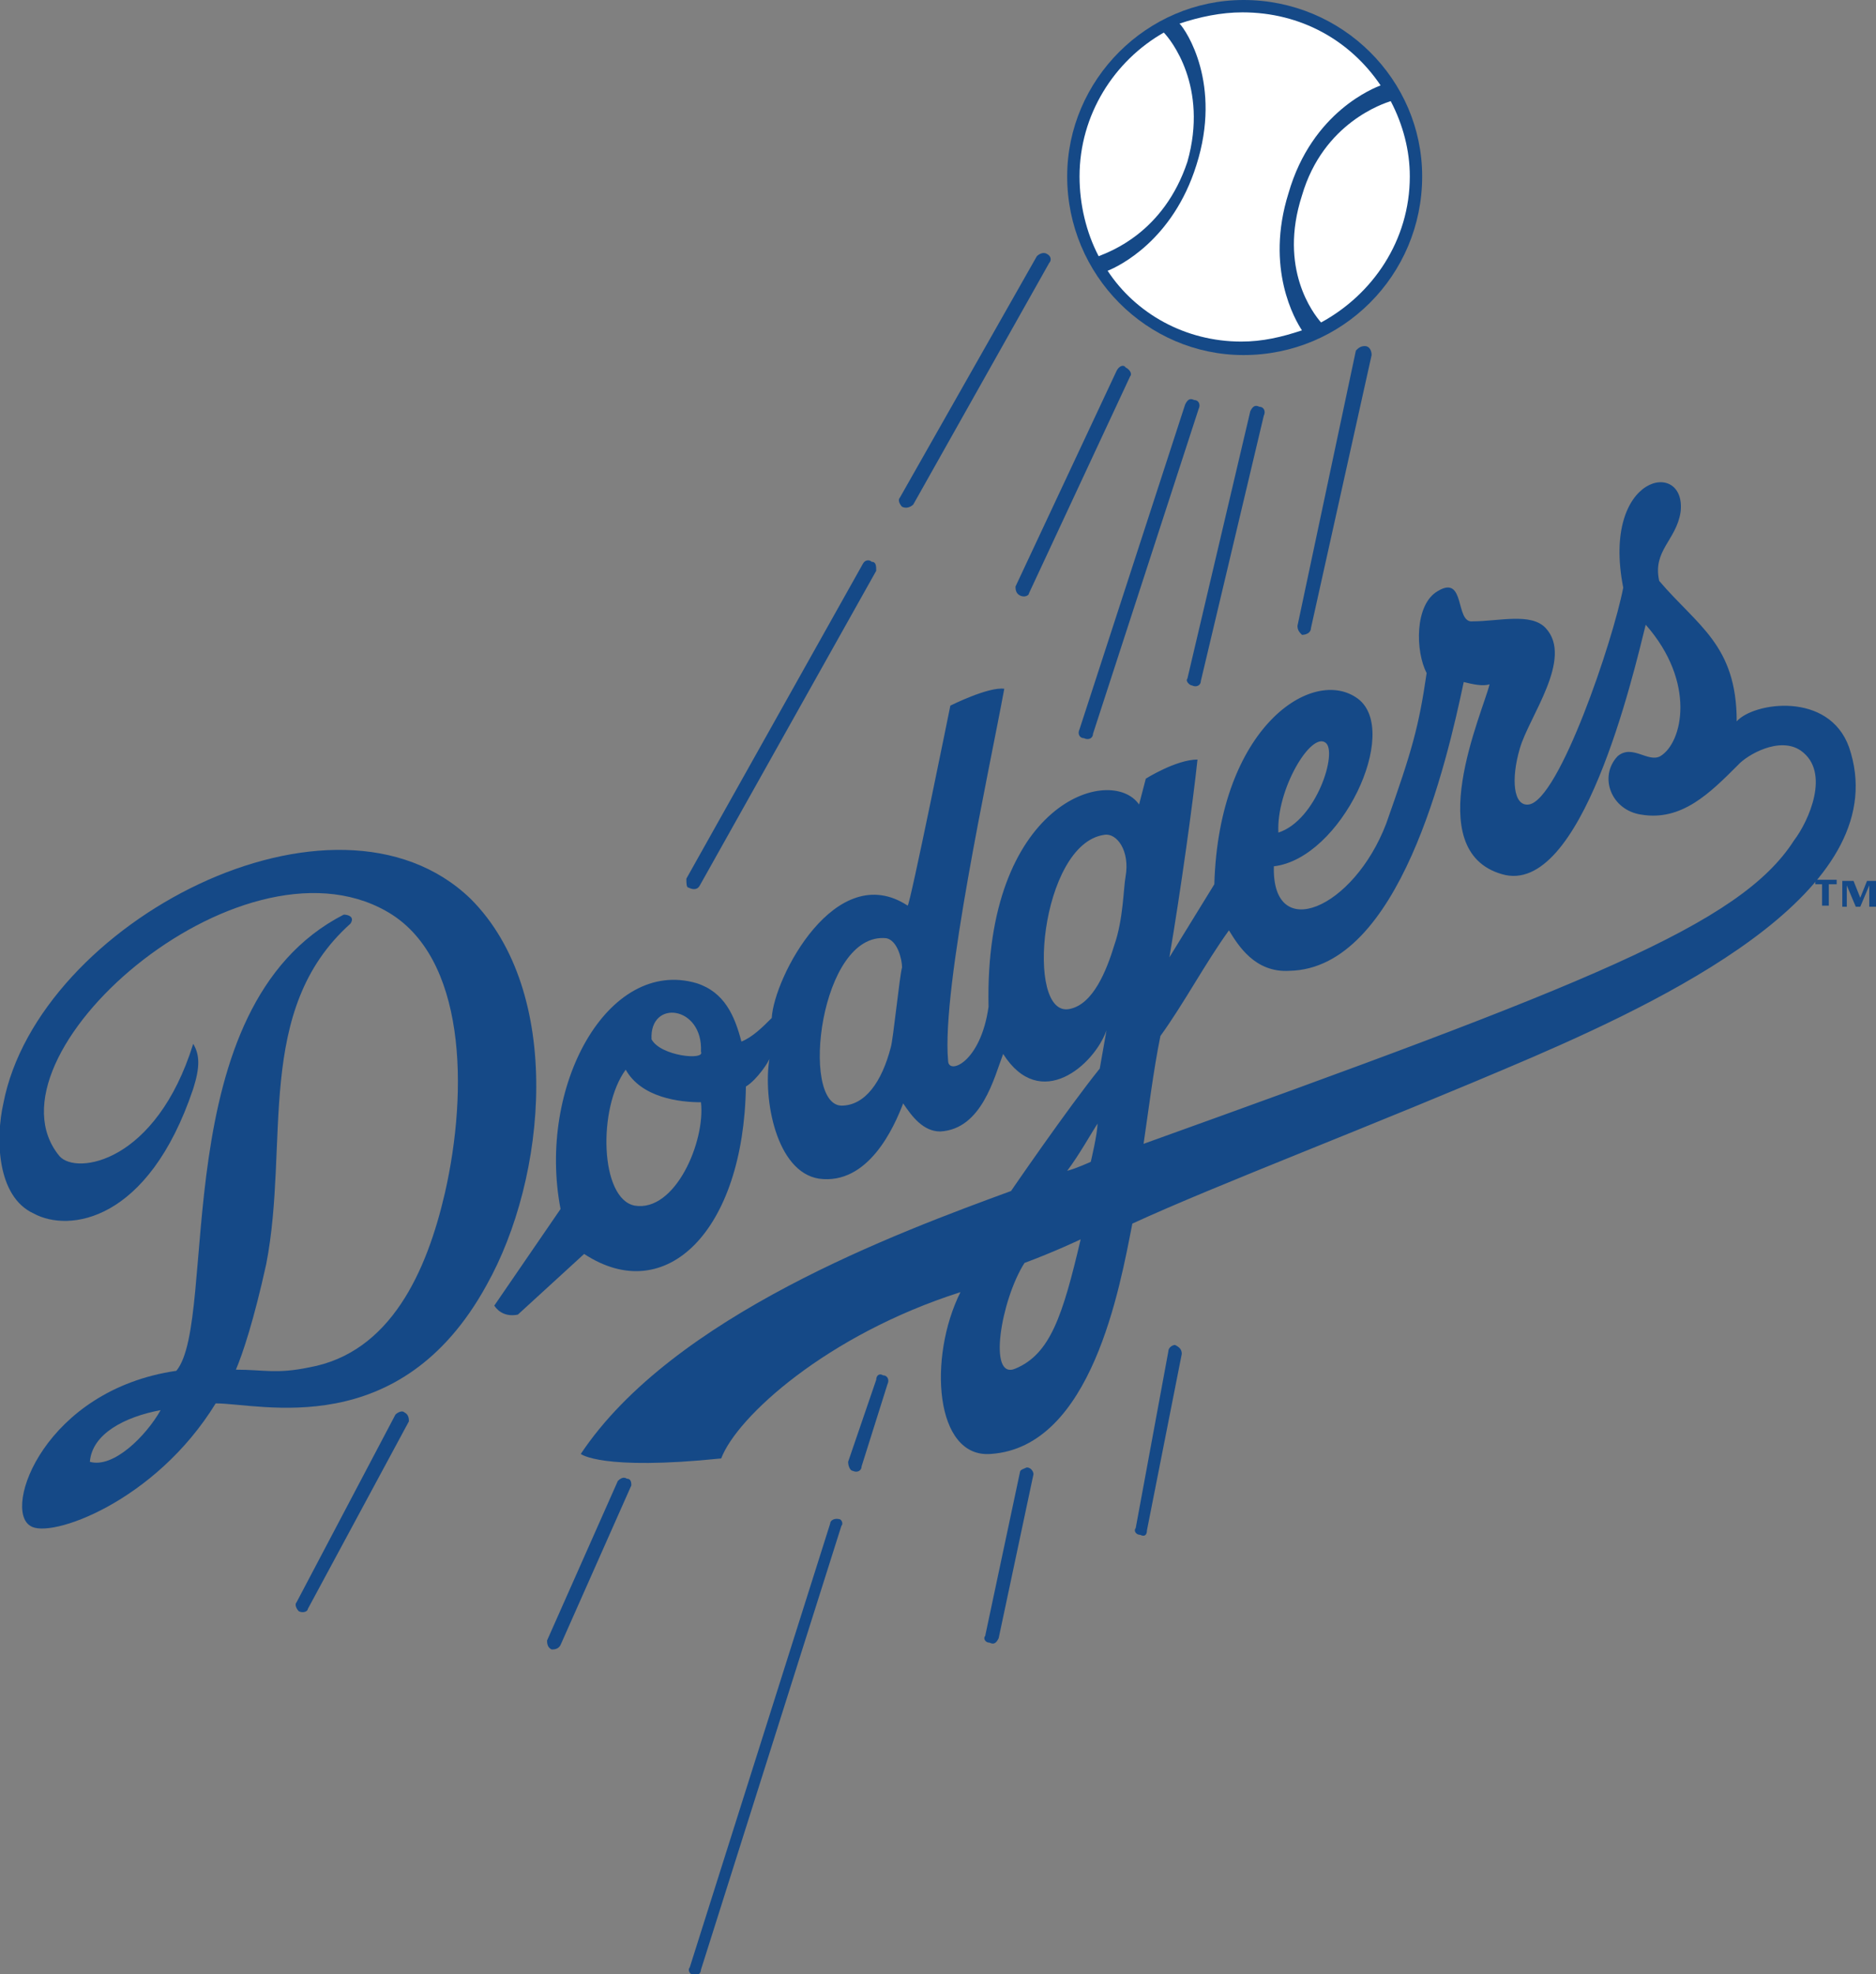 <?xml version="1.0" encoding="utf-8"?>
<!-- Generator: Adobe Illustrator 22.1.0, SVG Export Plug-In . SVG Version: 6.00 Build 0)  -->
<svg version="1.1" id="Layer_1" xmlns="http://www.w3.org/2000/svg" xmlns:xlink="http://www.w3.org/1999/xlink" x="0px" y="0px"
	 viewBox="0 0 167 175.7" style="enable-background:new 0 0 167 175.7;" xml:space="preserve">
<rect x="0" y="0" width="167" height="175.7" fill="#808080" stroke="none"/>
<style type="text/css">
	.st0{fill-rule:evenodd;clip-rule:evenodd;fill:#154987;}
	.st1{fill-rule:evenodd;clip-rule:evenodd;fill:#FFFFFF;}
</style>
<g>
	<path class="st0" d="M149.6,45.6c-0.4,2.5-2.5,3.4-1.9,6.1c3.4,4,6.9,5.7,6.9,12.5c1.5-1.7,8.2-2.7,10,2.3
		c4.2,12.3-14.8,21.8-28.2,27.6c-14.2,6.1-28,11.3-35.6,14.8c-1.1,5.6-3.6,19.9-12.6,20.5c-5,0.4-5.6-8.6-2.7-14.4
		c-11.9,3.8-19.9,11.1-21.3,14.8c-10.7,1.1-12.5-0.4-12.5-0.4c8.2-12.3,28.2-19.7,38.3-23.4c0,0,5-7.3,7.9-10.9l0.6-3.4
		c-1.1,3.1-5.9,7.3-9.2,2.1c-0.8,2.1-1.9,6.7-5.6,6.9c-1.5,0-2.5-1.3-3.3-2.5c-0.8,2.1-3.1,7.3-7.5,6.7c-3.8-0.6-5-7.1-4.4-10.7
		c0,0.2-1.1,1.9-2.1,2.5c-0.2,12.8-7.1,19.7-14.4,14.9l-5.9,5.4c-1,0.2-1.7-0.2-2.1-0.8l5.9-8.6c-2.1-10.9,4.2-22.4,12.1-20.1
		c2.5,0.8,3.4,2.9,4,5.2c1-0.4,1.9-1.3,2.7-2.1c0.2-3.6,5.7-14.2,12.1-10c0.2,0,3.8-17.8,3.8-17.8s3.4-1.7,4.8-1.5
		c-1.3,7.1-5.6,26.6-5,33.1c0,1.3,2.9,0.2,3.6-4.8c-0.4-18.2,10.9-21.6,13.4-18l0.6-2.3c0,0,2.7-1.7,4.6-1.7
		c-0.4,3.8-1.5,11.7-2.5,17.6l4-6.5c0.4-14,8.8-19.5,12.8-16.5c3.8,2.9-1.5,14.2-7.5,14.9c-0.2,6.9,7.1,3.8,10-3.8
		c2.3-6.5,2.9-8.6,3.6-13.4c-1-1.9-1.1-6.1,1-7.3c2.5-1.5,1.5,2.9,3.1,2.7c2.3,0,5.2-0.8,6.5,0.6c2.5,2.7-1.5,7.9-2.3,10.7
		c-0.8,2.7-0.6,5.2,0.8,5c2.7-0.4,7.5-14.6,8.4-19.3C142.5,42.1,150.2,40.8,149.6,45.6L149.6,45.6z M97.1,103.4c0,0,0.6-2.5,0.6-3.4
		c-0.4,0.6-1.7,2.9-2.7,4.2C95.8,104,97.1,103.4,97.1,103.4L97.1,103.4z M146.5,55.6c-1.1,4.4-5.7,24.3-12.8,22.2
		c-7.3-2.1-1.7-14.4-1.1-16.9c-0.6,0.2-1.5,0-2.3-0.2c-1.5,7.1-5.7,25.5-15.5,25.7c-3.1,0.2-4.6-2.3-5.4-3.6c-2.1,2.9-4,6.5-6.1,9.4
		c-0.6,2.9-1.1,6.9-1.5,9.6c39.5-14.2,53.1-19.5,57.9-27c1.3-1.7,3.3-6.1,0.6-8c-1.9-1.3-4.8,0.4-5.6,1.3c-2.5,2.5-5,5-8.6,4.4
		c-2.7-0.4-3.8-3.4-2.1-5.2c1.3-1.1,2.7,0.6,3.8,0C149.8,66.1,151,60.7,146.5,55.6L146.5,55.6z M118,66.1c-1.3-1-4.4,4.2-4.2,8
		C117.2,73,119.1,66.9,118,66.1L118,66.1z M98.3,74.3c-5.7,0.8-7.1,16.3-3.1,15.5c2.1-0.4,3.3-3.4,4-5.7c0.8-2.3,0.8-5,1-6.1
		C100.6,75.7,99.4,74.1,98.3,74.3L98.3,74.3z M78.9,83.5c-5.9-0.6-7.7,14.8-4,14.9c2.1,0,3.6-2.1,4.4-5.2c0.2-0.6,0.8-6.5,1-7.1
		C80.3,85.4,79.9,83.7,78.9,83.5L78.9,83.5z M58,92.5c0.8,1.5,4.8,1.9,4.4,1.1C62.6,89.5,57.8,88.9,58,92.5L58,92.5z M55.7,95.2
		c-2.5,3.4-2.3,11.5,0.8,12.1c3.6,0.6,6.3-5.7,5.9-9.2C60.5,98.1,57.1,97.7,55.7,95.2L55.7,95.2z M96.2,110.3c0,0-2.3,1.1-5,2.1
		c-2.1,3.3-3.3,10.5-0.8,9.4C93.5,120.5,94.6,117.1,96.2,110.3L96.2,110.3z"/>
	<path class="st0" d="M43.3,114.4c-7.7,14-20.1,10.5-24.1,10.5c-5.4,8.8-14.8,12.1-16.5,10.9c-2.5-1.5,1.3-12.1,13-13.8
		c3.8-4.6-1.1-32.4,14.9-40.6c0.4,0,1,0.2,0.6,0.8c-8.6,7.7-5.4,19.5-7.5,30.3c-1.1,5-2.1,8-2.7,9.4c2.5,0,3.6,0.4,6.5-0.2
		c7.3-1.3,10.5-8.6,12.1-15.5c2.1-9.2,1.9-21.1-5.2-25.1c-13.2-7.5-36.4,13-29.1,21.8c1.5,1.7,8.6,0.6,11.9-10c0.6,1,0.6,2.1,0,4
		c-4,11.9-11.1,12.8-14.2,11.1c-3.3-1.5-3.4-6.7-2.7-9.8c3.1-16.1,29.5-29.9,41.6-18.2C50.2,88.3,48.7,104.8,43.3,114.4L43.3,114.4z
		 M8,130.1c2.1,0.6,5-2.3,6.3-4.6C11.1,126.1,8.2,127.6,8,130.1L8,130.1z"/>
	<path class="st0" d="M95,15.7C95,7.1,102.1,0,110.7,0c8.8,0,15.9,7.1,15.9,15.7c0,8.8-7.1,15.9-15.9,15.9
		C102.1,31.6,95,24.5,95,15.7L95,15.7z"/>
	<path class="st0" d="M35.2,125.9l-8.8,16.7c-0.2,0.2,0,0.6,0.2,0.8c0.4,0.2,0.8,0,0.8-0.2l9-16.7c0-0.2,0-0.6-0.4-0.8
		C35.8,125.5,35.4,125.7,35.2,125.9L35.2,125.9z"/>
	<path class="st0" d="M55,131.8L48.7,146c0,0.2,0,0.6,0.4,0.8c0.2,0,0.6,0,0.8-0.4l6.3-14.2c0-0.2,0-0.6-0.4-0.6
		C55.5,131.4,55.2,131.6,55,131.8L55,131.8z"/>
	<path class="st0" d="M78,122.8l-2.5,7.3c0,0.4,0.2,0.8,0.4,0.8c0.4,0.2,0.8,0,0.8-0.4l2.3-7.3c0.2-0.4,0-0.8-0.4-0.8
		C78.3,122.2,78,122.4,78,122.8L78,122.8z"/>
	<path class="st0" d="M73.9,135.6l-12.5,39.5c-0.2,0.2,0,0.6,0.2,0.6c0.4,0.2,0.8,0,0.8-0.4l12.5-39.5c0.2-0.2,0-0.6-0.2-0.6
		C74.3,135.1,73.9,135.3,73.9,135.6L73.9,135.6z"/>
	<path class="st0" d="M90.8,131l-3.1,14.6c-0.2,0.2,0,0.6,0.4,0.6c0.4,0.2,0.6,0,0.8-0.4l3.1-14.6c0-0.2-0.2-0.6-0.6-0.6
		C91.2,130.7,90.8,130.8,90.8,131L90.8,131z"/>
	<path class="st0" d="M76.8,50.2l-15.7,28c0,0.4,0,0.8,0.2,0.8c0.4,0.2,0.8,0.2,1-0.2l15.7-28c0-0.4,0-0.8-0.4-0.8
		C77.4,49.8,77,49.8,76.8,50.2L76.8,50.2z"/>
	<path class="st0" d="M120.7,31.2l-5.2,24.5c0,0.4,0.2,0.6,0.4,0.8c0.4,0,0.8-0.2,0.8-0.6l5.4-24.3c0-0.4-0.2-0.8-0.6-0.8
		C121.1,30.8,120.9,31,120.7,31.2L120.7,31.2z"/>
	<path class="st0" d="M111.3,36.6l-5.6,23.8c-0.2,0.2,0.2,0.6,0.4,0.6c0.4,0.2,0.8,0,0.8-0.4l5.6-23.6c0.2-0.4,0-0.8-0.4-0.8
		C111.7,36,111.5,36.2,111.3,36.6L111.3,36.6z"/>
	<path class="st0" d="M105.5,36l-9.4,28.9c-0.2,0.4,0,0.8,0.4,0.8c0.4,0.2,0.8,0,0.8-0.4l9.4-28.9c0.2-0.4,0-0.8-0.4-0.8
		C105.9,35.4,105.7,35.6,105.5,36L105.5,36z"/>
	<path class="st0" d="M92.3,22.8L80.1,44.3c-0.2,0.2,0,0.6,0.2,0.8c0.4,0.2,0.8,0,1-0.2l12.1-21.5c0.2-0.2,0.2-0.6-0.2-0.8
		C92.9,22.4,92.5,22.6,92.3,22.8L92.3,22.8z"/>
	<path class="st0" d="M99.4,33l-9,19.2c0,0.2,0,0.6,0.4,0.8c0.4,0.2,0.8,0,0.8-0.2l9-19.3c0.2-0.2,0-0.6-0.4-0.8
		C100,32.4,99.6,32.6,99.4,33L99.4,33z"/>
	<path class="st0" d="M104,120.3l-2.9,15.7c-0.2,0.2,0,0.6,0.4,0.6c0.4,0.2,0.6,0,0.6-0.4l3.1-15.7c0-0.4-0.2-0.6-0.6-0.8
		C104.4,119.7,104,119.9,104,120.3L104,120.3z"/>
	<path class="st0" d="M163.6,78.7h-0.8v1.9h-0.6v-1.9h-0.6v-0.4h1.9V78.7L163.6,78.7z M167,80.7h-0.6v-1.9l0,0l-0.8,1.9h-0.4
		l-0.8-1.9l0,0v1.9H164v-2.3h1l0.6,1.5l0,0l0.6-1.5h1V80.7L167,80.7z"/>
	<path class="st1" d="M105.7,14.4c1.9-6.7-1.5-10.9-2.1-11.5c-4.4,2.5-7.5,7.3-7.5,12.8c0,2.5,0.6,5,1.7,7.1
		C98.8,22.4,103.6,20.7,105.7,14.4L105.7,14.4z"/>
	<path class="st1" d="M115.9,17.4c-2.1,6.5,1,10.5,1.7,11.3c4.6-2.5,7.9-7.3,7.9-13c0-2.3-0.6-4.6-1.7-6.7
		C123.2,9.2,117.8,10.9,115.9,17.4L115.9,17.4z"/>
	<path class="st1" d="M114.7,17.2c2.1-7.3,7.7-9.4,8.2-9.6c-2.7-4-7.1-6.5-12.3-6.5c-1.9,0-3.8,0.4-5.6,1c0.6,0.6,3.8,5.4,1.5,12.6
		c-2.1,6.7-6.9,9-7.9,9.4c2.5,3.8,6.9,6.3,11.9,6.3c1.9,0,3.6-0.4,5.4-1C115.3,28.5,112.6,23.9,114.7,17.2L114.7,17.2z"/>
</g>
</svg>
